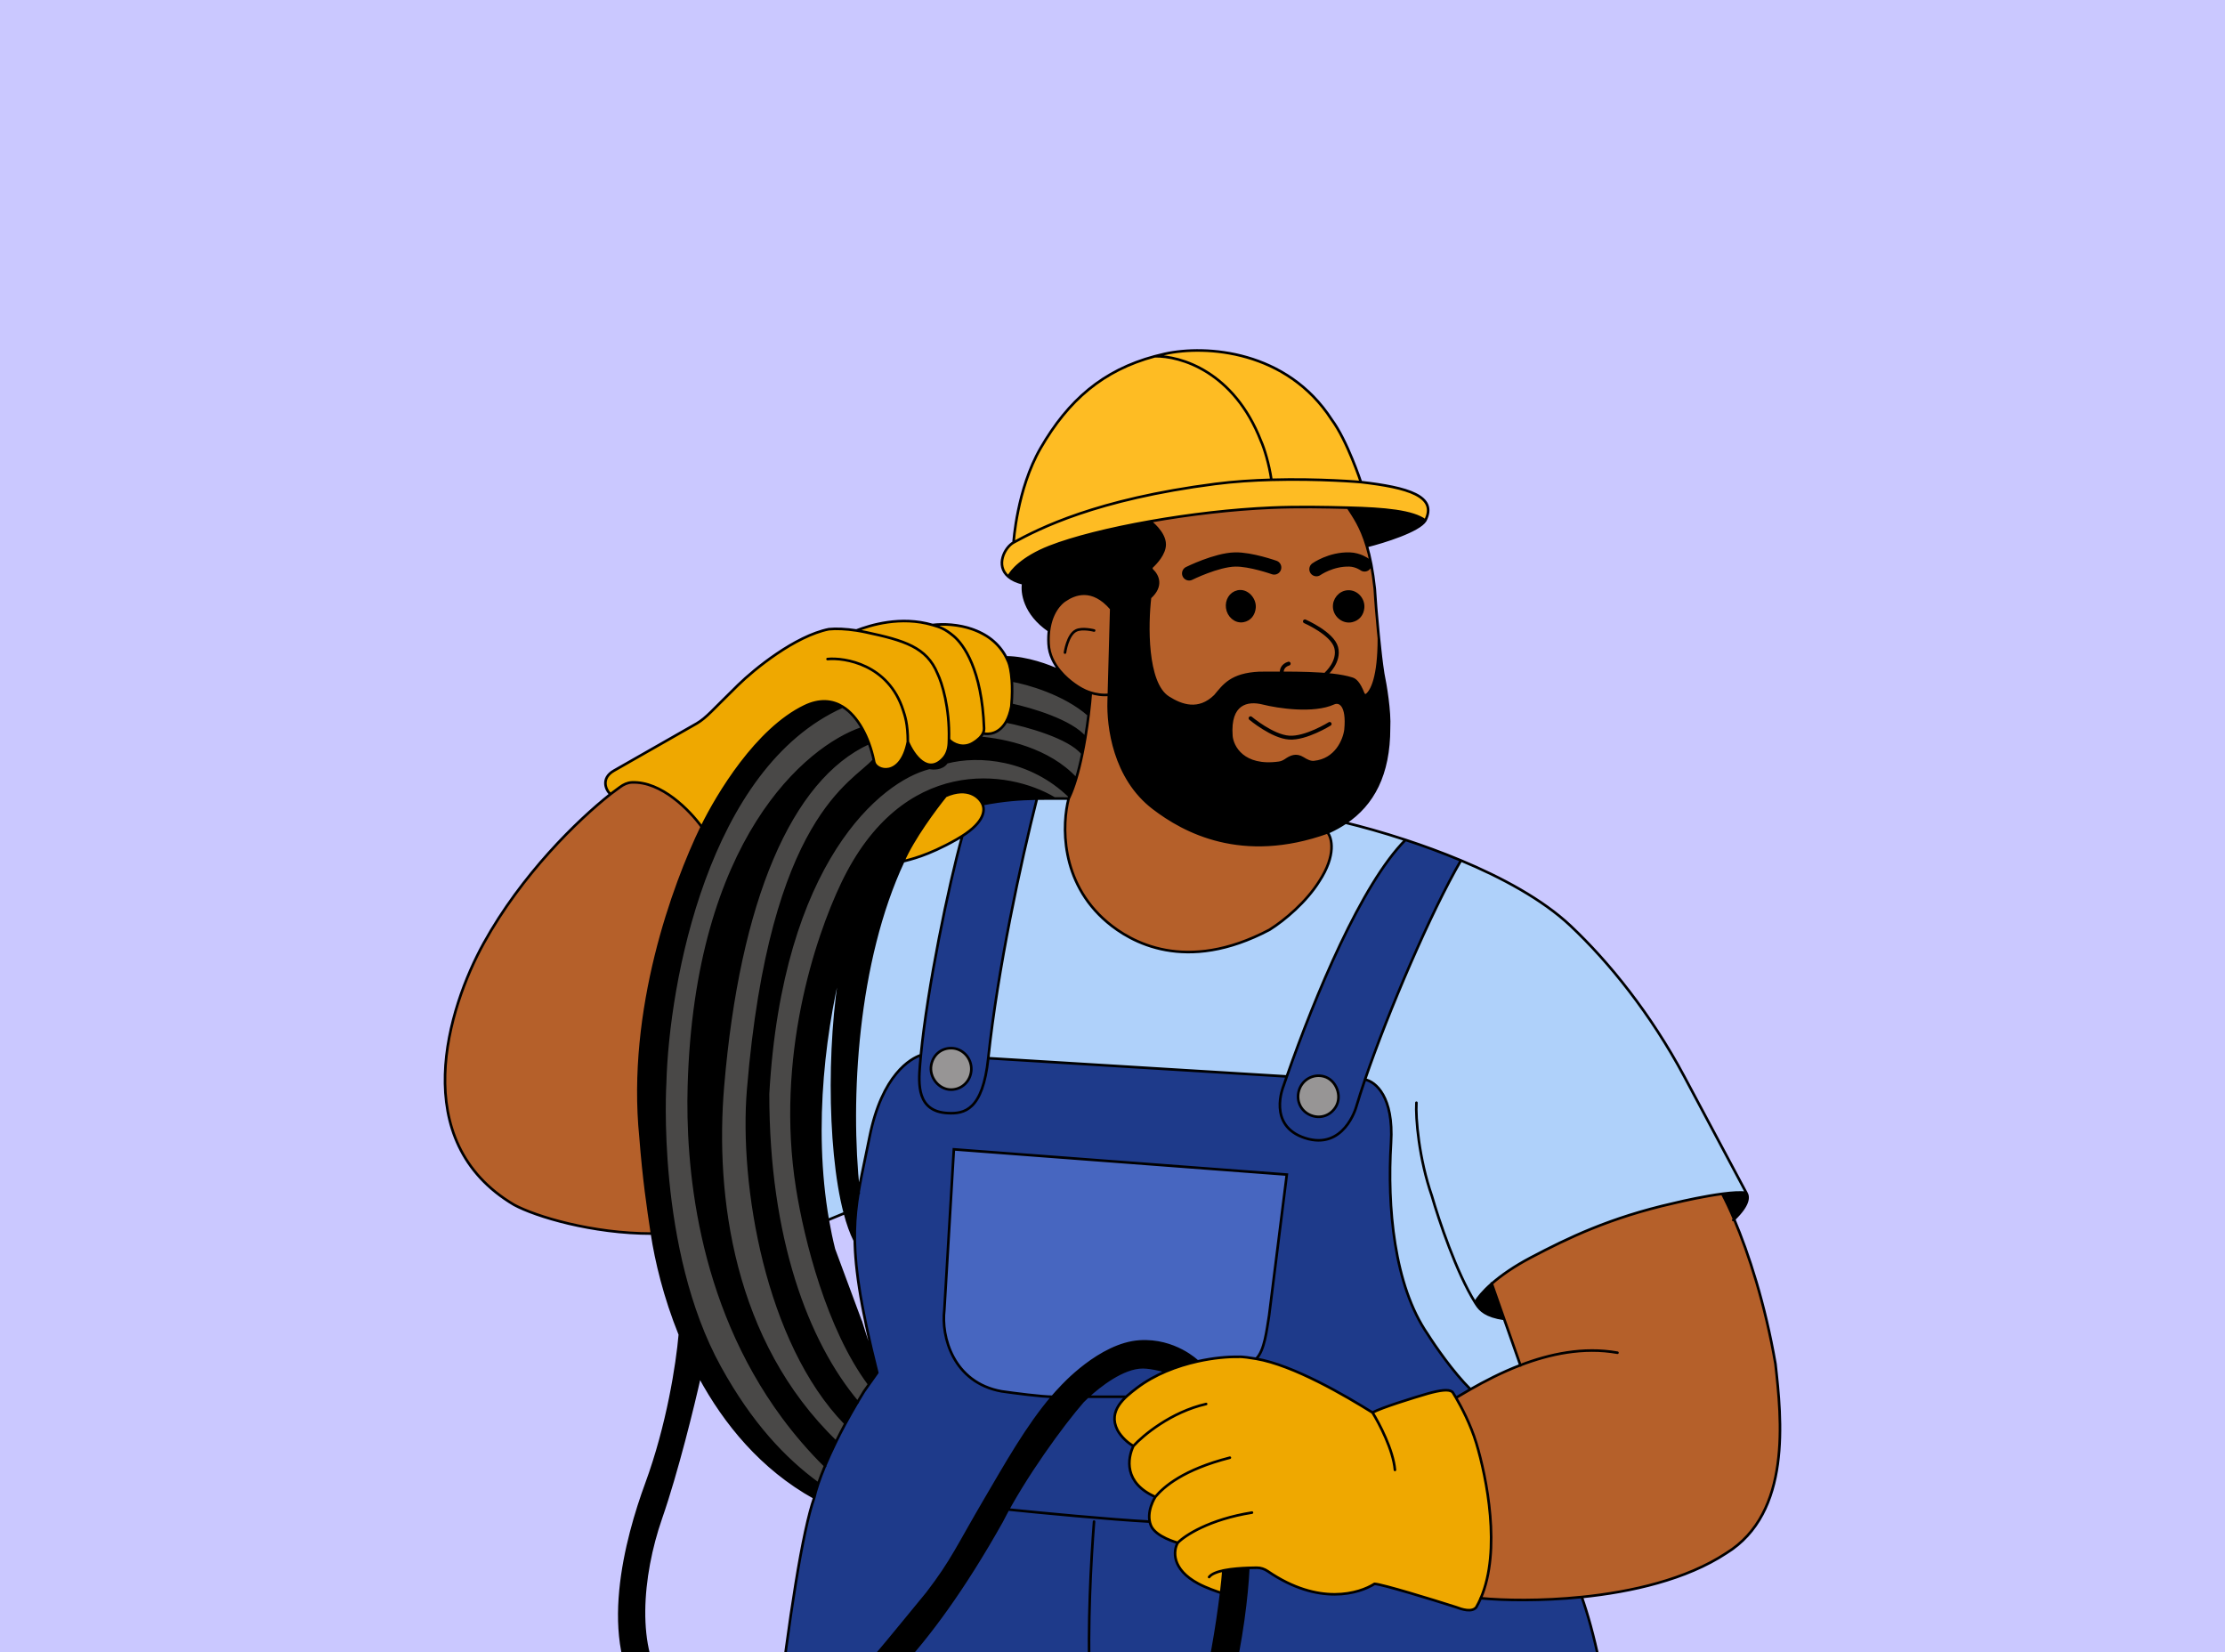 <svg width="400" height="297" viewBox="0 0 400 297" fill="none" xmlns="http://www.w3.org/2000/svg">
<g clip-path="url(#clip0_827_1072)">
<rect width="400" height="297" fill="#CAC8FF"/>
<path fill-rule="evenodd" clip-rule="evenodd" d="M181.303 103.672C181.905 104.173 182.767 104.595 183.956 104.879C183.678 106.449 184.129 110.291 188.586 113.342C188.609 113.159 188.636 112.983 188.666 112.811C189.307 109.157 191.457 107.908 191.457 107.908C193.152 106.742 196.353 105.429 199.774 109.415L199.35 124.888L199.319 126.018C199.168 130.59 200.277 139.844 207.354 145.258C212.849 149.461 223.248 155.14 238.646 149.632C238.772 149.587 238.897 149.541 239.023 149.495C240.043 149.021 241.002 148.487 241.895 147.887C246.801 144.587 249.71 139.271 249.71 130.867C249.88 127.879 249.08 123.104 248.659 121.09C248.413 119.574 248.141 117.252 247.893 114.803C247.893 121.694 246.618 124.204 245.686 124.909C245.464 125.078 245.182 124.927 245.079 124.667C244.269 122.623 243.614 122.175 243.072 122.001C239.243 120.77 231.6 120.965 226.421 120.965C221.337 121.203 220.034 123.209 218.449 125.092C215.499 127.98 212.407 126.896 210.022 125.375C205.967 122.788 206.182 112.156 206.742 107.406C209.056 105.325 208.123 103.428 207.124 102.491C206.943 102.322 206.93 102.023 207.11 101.854C207.835 101.175 209.379 99.534 209.379 97.864C209.379 95.682 206.742 93.722 206.742 93.722C199.433 95.015 192.897 96.656 188.695 98.304C183.799 100.225 181.727 102.683 181.303 103.672ZM239.776 126.41C236.123 128.068 229.775 127.101 227.018 126.41C224.261 125.72 220.929 126.379 221.368 132.28C221.51 134.179 223.445 138.03 229.923 137.124C230.357 137.064 230.763 136.885 231.125 136.638C232.008 136.032 232.975 135.522 234.241 136.307C234.859 136.69 235.522 137.066 236.245 136.994C240.176 136.602 241.65 133.057 241.895 131.181C242.334 126.646 240.781 125.955 239.776 126.41Z" fill="black"/>
<path d="M218.481 86.989C196.987 89.764 186.812 95.024 182.214 97.519C180.656 98.365 178.886 101.659 181.303 103.672C181.727 102.683 183.799 100.225 188.695 98.304C192.897 96.656 199.433 95.015 206.742 93.722C213.766 92.479 221.504 91.558 228.571 91.258C233.421 91.052 238.157 91.154 242.35 91.258C248.947 91.42 253.993 91.889 256.235 93.57C258.479 89.192 253.131 87.633 244.657 86.66C244.657 86.66 237.268 86.007 228.571 86.249C225.285 86.34 221.812 86.559 218.481 86.989Z" fill="#FEBC23"/>
<path d="M244.657 86.66C244.657 86.66 242.197 79.18 239.4 75.423C231.365 62.994 216.849 61.957 209.394 63.606C208.791 63.74 208.2 63.884 207.621 64.04C212.198 63.948 221.82 66.757 226.704 79.299C227.279 80.558 228.148 83.395 228.571 86.249C237.268 86.007 244.657 86.66 244.657 86.66Z" fill="#FEBC23"/>
<path d="M187.079 80.546C182.792 87.953 182.214 97.519 182.214 97.519C186.812 95.024 196.987 89.764 218.481 86.989C221.812 86.559 225.285 86.34 228.571 86.249C228.148 83.395 227.279 80.558 226.704 79.299C221.82 66.757 212.198 63.948 207.621 64.04C198.287 66.547 192.069 71.923 187.079 80.546Z" fill="#FEBC23"/>
<path d="M256.235 93.57C253.993 91.889 248.947 91.42 242.35 91.258C243.395 92.897 244.677 94.621 245.723 98.153C248.756 97.396 255.105 95.421 256.235 93.57Z" fill="black"/>
<path d="M199.052 165.769C190.428 158.475 190.955 148.004 192.116 143.547C191.234 143.547 190.386 143.543 189.558 143.54C188.489 143.537 187.453 143.537 186.419 143.555C183.501 155.035 179.358 174.227 177.663 190.219L231.336 193.499C236.459 178.875 244.777 158.899 252.676 150.974C248.534 149.612 244.773 148.578 241.895 147.887C241.002 148.487 240.043 149.021 239.023 149.495C238.897 149.541 238.772 149.587 238.646 149.632C239.447 150.59 240.269 153.695 237.156 158.44C234.858 162.106 231.02 165.377 228.226 167.134C213.114 175.106 203.243 169.312 199.052 165.769Z" fill="#AFD1FA"/>
<path d="M302.785 193.499C296.805 182.309 289.304 172.97 282.336 166.412C277.308 161.68 269.981 157.744 262.641 154.673C257.281 163.868 249.61 181.718 245.394 194.064C247.309 194.425 250.58 197.174 250.071 205.426C249.365 216.866 250.589 231.037 256.662 239.825C257.918 241.831 261.213 246.622 264.352 249.739C266.825 248.329 269.891 246.719 273.326 245.402L270.4 237.08C267.098 236.603 266.075 235.478 265.435 234.505C265.354 234.382 265.273 234.257 265.192 234.128C265.64 233.322 266.596 232.131 268.18 230.745C269.823 229.308 272.143 227.661 275.274 226.015C281.834 222.568 289.383 218.89 300.823 216.301C302.932 215.787 306.582 215.001 309.611 214.602C311.451 214.359 313.061 214.259 313.958 214.449L302.785 193.499Z" fill="#AFD1FA"/>
<path d="M228.571 91.258C221.504 91.558 213.766 92.479 206.742 93.722C206.742 93.722 209.379 95.682 209.379 97.864C209.379 99.534 207.835 101.175 207.11 101.854C206.93 102.023 206.943 102.322 207.124 102.491C208.123 103.428 209.056 105.325 206.742 107.406C206.182 112.156 205.967 122.788 210.022 125.375C212.407 126.896 215.499 127.98 218.449 125.092C220.034 123.209 221.337 121.203 226.421 120.965C231.6 120.965 239.243 120.77 243.072 122.001C243.614 122.175 244.269 122.623 245.079 124.667C245.182 124.927 245.464 125.078 245.686 124.909C246.618 124.204 247.893 121.694 247.893 114.803C247.559 111.493 247.269 107.951 247.152 105.845C246.797 102.553 246.295 100.083 245.723 98.153C244.677 94.621 243.395 92.897 242.35 91.258C238.157 91.154 233.421 91.052 228.571 91.258Z" fill="#B5602A"/>
<path d="M227.018 126.41C229.775 127.101 236.123 128.068 239.776 126.41C240.781 125.955 242.334 126.646 241.895 131.181C241.65 133.057 240.176 136.602 236.245 136.994C235.522 137.066 234.859 136.69 234.241 136.307C232.975 135.522 232.008 136.032 231.125 136.638C230.763 136.885 230.357 137.064 229.923 137.124C223.445 138.03 221.51 134.179 221.368 132.28C220.929 126.379 224.261 125.72 227.018 126.41Z" fill="#B5602A"/>
<path d="M207.354 145.258C200.277 139.844 199.168 130.59 199.319 126.018L199.35 124.888C198.179 125.015 197.024 124.808 196.102 124.523C196.025 125.577 195.894 126.945 195.705 128.482C195.547 129.771 195.348 131.181 195.107 132.625C194.951 133.554 194.778 134.498 194.587 135.434C194.264 137.016 193.888 138.575 193.458 140.001C193.456 140.008 193.454 140.014 193.452 140.021C193.055 141.338 192.61 142.542 192.116 143.547C190.955 148.004 190.428 158.475 199.052 165.769C203.243 169.312 213.114 175.106 228.226 167.134C231.02 165.377 234.858 162.106 237.156 158.44C240.269 153.695 239.447 150.59 238.646 149.632C223.248 155.14 212.849 149.461 207.354 145.258Z" fill="#B5602A"/>
<path d="M191.457 107.908C191.457 107.908 189.307 109.157 188.666 112.811C188.636 112.983 188.609 113.159 188.586 113.342C188.496 114.055 188.462 114.852 188.508 115.739C188.61 117.698 189.498 119.339 190.56 120.62C192.289 122.705 194.477 123.837 194.477 123.837C194.808 124.031 195.384 124.301 196.102 124.523C197.024 124.808 198.179 125.015 199.35 124.888L199.774 109.415C196.353 105.429 193.152 106.742 191.457 107.908Z" fill="#B5602A"/>
<path d="M155.661 113.648C162.597 115.128 166.608 116.345 168.545 121.09C169.347 122.734 170.742 127.191 170.599 132.939C171.379 133.791 173.158 134.619 174.92 133.551C175.45 133.229 175.839 132.92 176.125 132.632C176.416 132.338 176.6 132.065 176.715 131.824C176.91 131.418 176.91 131.101 176.91 130.919V130.917C176.533 120.336 173.207 115.803 171.413 114.314C169.816 112.987 168.935 112.726 167.65 112.346C161.942 110.654 156.418 112.383 153.966 113.337C154.519 113.422 155.087 113.526 155.661 113.648Z" fill="#EFA800"/>
<path d="M126.158 148.648C129.035 142.804 136.032 131.115 144.644 126.96C147.357 125.651 149.617 125.899 151.443 127.007C152.892 127.886 154.068 129.305 154.982 130.917C155.459 131.759 155.864 132.654 156.199 133.551C156.592 134.605 156.889 135.662 157.09 136.642C157.112 136.748 157.132 136.852 157.152 136.956C157.461 138.604 161.941 139.888 163.209 133.347C164.237 135.778 166.831 139.375 169.605 136.28C170.254 135.557 170.531 134.586 170.576 133.616C170.586 133.388 170.594 133.162 170.599 132.939C170.742 127.191 169.347 122.734 168.545 121.09C166.608 116.345 162.597 115.128 155.661 113.648C155.087 113.526 154.519 113.422 153.966 113.337C152.053 113.043 150.304 112.969 149.007 113.102C142.93 114.32 135.626 120.274 132.733 123.099C127.931 127.788 127.052 128.968 125.279 130.035L110.386 138.525C107.875 139.938 109 142.182 109.758 142.747L111.469 141.482C112.089 141.023 112.802 140.678 113.573 140.644C118.914 140.407 124.011 145.687 126.158 148.648Z" fill="#EFA800"/>
<path d="M126.158 148.648C124.011 145.687 118.914 140.407 113.573 140.644C112.802 140.678 112.089 141.023 111.469 141.482L109.758 142.747C103.8 147.46 93.803 157.185 86.972 169.535C80.522 181.195 73.049 205.121 92.433 216.583C96.341 218.686 106.416 221.746 117.212 221.746C116.49 216.976 115.753 212.048 115.157 204.39C112.865 181.462 121.136 159.031 126.158 148.648Z" fill="#B5602A"/>
<path d="M234.629 204.578C227.764 202.375 230.721 195.272 230.721 195.272C230.921 194.691 231.126 194.099 231.336 193.499L177.663 190.219C176.668 199.603 173.363 200.244 170.381 200.09C164.794 199.801 165.121 194.833 165.391 191.427C165.436 190.859 165.488 190.272 165.546 189.67C163.752 190.276 158.583 193.081 156.32 204.39C156.096 205.51 155.877 206.566 155.667 207.573C155.637 207.717 155.608 207.859 155.578 208.001C155.106 210.267 154.684 212.291 154.357 214.261C153.975 216.566 153.722 218.797 153.672 221.254C153.66 221.82 153.659 222.398 153.669 222.992C153.768 228.542 154.878 235.461 157.713 246.752L156.247 248.823L155.34 250.104C154.931 250.766 154.538 251.415 154.161 252.051C152.608 254.67 151.328 257.064 150.285 259.19C149.508 260.773 148.862 262.208 148.332 263.477C147.815 264.718 147.409 265.8 147.1 266.707C146.728 267.804 146.498 268.645 146.386 269.203C144.26 275.211 141.9 290.608 139.66 309.438C141.273 309.016 143.009 308.444 144.88 307.698C152.067 304.833 155.567 299.914 166.725 286.355C171.213 280.502 172.201 277.928 177.098 269.595C180.805 263.286 184.681 256.358 189.212 251.077C187.291 251.077 182.313 250.428 180.064 250.104C171.307 248.519 169.188 240.186 169.769 235.494L171.48 206.603L231.336 211.138L228.148 236.514C227.708 239.119 227.347 242.775 225.825 244.253C232.557 245.4 241.92 250.917 246.744 253.918C248.301 253.051 254.005 251.286 256.662 250.512C258.958 249.875 260.415 249.7 261.047 250.17C261.12 250.225 261.176 250.3 261.224 250.378C261.317 250.525 261.491 250.807 261.722 251.201C261.733 251.22 261.745 251.24 261.756 251.26C262.524 250.802 263.393 250.286 264.352 249.739C261.213 246.622 257.918 241.831 256.662 239.825C250.589 231.037 249.365 216.866 250.071 205.426C250.58 197.174 247.309 194.425 245.394 194.064C244.798 195.81 244.271 197.446 243.829 198.932C243.826 198.94 243.826 198.943 243.823 198.951C243.752 199.206 241.554 206.8 234.629 204.578Z" fill="#1E3A8A"/>
<path d="M265.407 288.898C264.634 289.902 262.774 289.29 261.763 288.898C257.504 287.532 248.461 284.77 247.105 284.708C244.398 286.431 237.151 288.761 227.908 282.436C227.323 282.035 226.636 281.8 225.927 281.807C225.46 281.811 224.948 281.821 224.413 281.841C224.156 286.934 223.273 294.594 221.164 303.602C219.055 312.61 215.028 324.992 217.037 336.589C217.64 340.073 217.696 343.196 222.796 349.269C223.471 350.258 224.166 350.635 222.796 352.486C221.189 354.658 219.689 353.391 219.14 352.486C215.672 348.092 215.526 347.057 214.244 344.42C208.418 332.443 213.097 314.776 215.954 305.501C217.446 300.658 218.887 292.204 219.596 286.355C219.576 286.349 219.555 286.342 219.534 286.335C218.714 286.072 216.874 285.443 215.436 284.676C210.54 282.065 210.927 278.692 211.733 277.332C211.733 277.332 207.749 276.289 206.899 274.209C205.911 271.792 207.699 269.077 207.699 269.077C201.987 266.551 202.699 262.151 203.76 259.928C202.204 259.074 201.197 257.658 200.889 257.056C199.097 253.548 202.268 251.122 204.3 249.567L204.357 249.523C205.979 248.282 207.788 247.29 209.645 246.506C209.645 246.506 207.126 245.779 205.471 245.773C201.83 245.759 197.568 249.218 195.665 250.948C195.616 250.992 195.569 251.035 195.523 251.077C194.976 251.581 194.658 251.909 194.658 251.909C191.033 256.062 184.128 265.499 180.064 273.518C166.489 297.702 154.688 307.965 146.386 311.731C143.787 312.817 141.369 313.567 139.122 314.038C135.788 343.108 132.788 378.85 131.321 401.041H193.434C194.338 397.702 202.762 359.643 206.862 341.03C209.572 357.159 215.102 385.184 219.893 401.041H283.764L283.152 383.967V351.412C283.152 351.129 283.227 350.851 283.365 350.603C294.968 329.792 288.416 298.51 284.361 287.076C277.077 287.816 270.345 287.696 266.207 287.292C265.967 287.847 265.701 288.383 265.407 288.898Z" fill="#1E3A8A"/>
<path fill-rule="evenodd" clip-rule="evenodd" d="M262.641 154.673C259.247 153.252 255.85 152.017 252.676 150.974C244.777 158.899 236.459 178.875 231.336 193.499C231.126 194.099 230.921 194.691 230.721 195.272C230.721 195.272 227.764 202.375 234.629 204.578C241.554 206.8 243.752 199.206 243.823 198.951C243.826 198.943 243.826 198.94 243.829 198.932C244.271 197.446 244.798 195.81 245.394 194.064C249.61 181.718 257.281 163.868 262.641 154.673ZM233.515 196.041C234.075 194.106 236.06 192.967 238.003 193.499C240.208 194.102 241.331 196.985 240.153 198.944C239.191 200.546 237.345 201.179 235.618 200.467C233.849 199.737 232.982 197.879 233.515 196.041Z" fill="#1E3A8A"/>
<path d="M261.722 251.201C261.491 250.807 261.317 250.525 261.224 250.378C261.176 250.3 261.12 250.225 261.047 250.17C260.415 249.7 258.958 249.875 256.662 250.512C254.005 251.286 248.301 253.051 246.744 253.918C241.92 250.917 232.557 245.4 225.825 244.253C224.918 244.098 223.323 243.839 222.608 243.905C220.765 243.868 218.139 244.089 215.279 244.726C213.449 245.134 211.523 245.714 209.645 246.506C207.788 247.29 205.979 248.282 204.357 249.523L204.3 249.567C202.268 251.122 199.097 253.548 200.889 257.056C201.197 257.658 202.204 259.074 203.76 259.928C202.699 262.151 201.987 266.551 207.699 269.077C207.699 269.077 205.911 271.792 206.899 274.209C207.749 276.289 211.733 277.332 211.733 277.332C210.927 278.692 210.54 282.065 215.436 284.676C216.874 285.443 218.714 286.072 219.534 286.335C219.721 284.779 219.861 283.398 219.943 282.306C220.028 282.288 220.115 282.27 220.202 282.254C221.504 282.004 223.035 281.891 224.413 281.841C224.948 281.821 225.46 281.811 225.927 281.807C226.636 281.8 227.323 282.035 227.908 282.436C237.151 288.761 244.398 286.431 247.105 284.708C248.461 284.77 257.504 287.532 261.763 288.898C262.774 289.29 264.634 289.902 265.407 288.898C265.701 288.383 265.967 287.847 266.207 287.292C269.921 278.688 267.256 265.559 265.407 259.426C264.369 255.985 262.661 252.813 261.756 251.26L261.756 251.26C261.745 251.24 261.733 251.22 261.722 251.201Z" fill="#EFA800"/>
<path d="M224.413 281.841C223.035 281.891 221.504 282.004 220.202 282.254C220.115 282.27 220.028 282.288 219.943 282.306C219.861 283.398 219.721 284.779 219.534 286.335L219.596 286.355C218.887 292.204 217.446 300.658 215.954 305.501C213.097 314.776 208.418 332.443 214.244 344.42C215.526 347.057 215.672 348.092 219.14 352.486C219.689 353.391 221.189 354.658 222.796 352.486C224.166 350.635 223.471 350.258 222.796 349.269C217.696 343.196 217.64 340.073 217.037 336.589C215.028 324.992 219.055 312.61 221.164 303.602C223.273 294.594 224.156 286.934 224.413 281.841Z" fill="black"/>
<path d="M139.66 309.438C139.639 309.609 139.619 309.78 139.599 309.951C139.439 311.297 139.281 312.66 139.122 314.038C141.369 313.567 143.787 312.817 146.386 311.731C154.688 307.965 166.489 297.702 180.064 273.518C184.128 265.499 191.033 256.062 194.658 251.909C194.658 251.909 194.976 251.581 195.523 251.077C195.569 251.035 195.616 250.992 195.665 250.948C197.568 249.218 201.83 245.759 205.471 245.773C207.126 245.779 209.645 246.506 209.645 246.506C211.523 245.714 213.449 245.134 215.279 244.726C215.279 244.726 211.183 240.735 204.875 241.143C197.768 241.603 190.932 249.18 190.635 249.512C190.626 249.523 190.62 249.529 190.61 249.539C190.134 250.031 189.669 250.545 189.212 251.077C184.681 256.358 180.805 263.286 177.098 269.595C172.201 277.928 171.213 280.502 166.725 286.355C155.567 299.914 152.067 304.833 144.88 307.698C143.009 308.444 141.273 309.016 139.66 309.438Z" fill="black"/>
<path d="M139.122 314.038C139.281 312.66 139.439 311.297 139.599 309.951C139.619 309.78 139.639 309.609 139.66 309.438C127.709 312.564 122.52 307.459 119.582 303.712C114.058 296.666 115.204 283.264 118.813 272.891C121.701 264.592 124.658 252.474 125.775 247.452C124.415 244.937 123.238 242.394 122.225 239.888C121.763 245.208 120.069 256.209 116.208 266.707C112.676 276.312 107.404 295.253 115.957 306.129C119.681 310.864 126.849 316.611 139.122 314.038Z" fill="black"/>
<path d="M313.958 214.449C313.061 214.259 311.451 214.359 309.611 214.602C310.27 215.85 310.997 217.382 311.756 219.168C314.368 216.623 314.405 215.204 313.958 214.449Z" fill="black"/>
<path fill-rule="evenodd" clip-rule="evenodd" d="M268.18 230.745L273.326 245.402C269.891 246.719 266.825 248.329 264.352 249.739C263.393 250.286 262.524 250.802 261.756 251.26L261.756 251.26C262.661 252.813 264.369 255.985 265.407 259.426C267.256 265.559 269.921 278.688 266.207 287.292C270.345 287.696 277.077 287.816 284.361 287.076C293.306 286.167 303.161 283.926 310.333 279.199C322.103 271.965 320.298 255.079 319.184 245.161C317.325 234.384 314.356 225.29 311.756 219.168C310.997 217.382 310.27 215.85 309.611 214.602C306.582 215.001 302.932 215.787 300.823 216.301C289.383 218.89 281.834 222.568 275.274 226.015C272.143 227.661 269.823 229.308 268.18 230.745Z" fill="#B5602A"/>
<path d="M265.435 234.505C266.075 235.478 267.098 236.603 270.4 237.08L273.326 245.402L268.18 230.745C266.596 232.131 265.64 233.322 265.192 234.128C265.273 234.257 265.354 234.382 265.435 234.505Z" fill="black"/>
<path d="M231.336 211.138L171.48 206.603L169.769 235.494C169.188 240.186 171.307 248.519 180.064 250.104C182.313 250.428 187.291 251.077 189.212 251.077C189.669 250.545 190.134 250.031 190.61 249.539C190.62 249.529 190.626 249.523 190.635 249.512C190.932 249.18 197.768 241.603 204.875 241.143C211.183 240.735 215.279 244.726 215.279 244.726C218.139 244.089 220.765 243.868 222.608 243.905C223.323 243.839 224.918 244.098 225.825 244.253C227.347 242.775 227.708 239.119 228.148 236.514L231.336 211.138Z" fill="#4766C0"/>
<path d="M171.982 150.892C176.911 148.086 177.16 145.781 176.627 144.552C176.093 143.322 174.022 141.306 170.004 143.076C168.194 145.296 164.135 150.754 162.377 154.831C163.445 154.533 166.662 153.92 171.982 150.892Z" fill="#EFA800"/>
<path fill-rule="evenodd" clip-rule="evenodd" d="M186.419 143.555C183.388 143.609 180.382 143.818 176.627 144.552C177.121 145.69 176.943 147.751 172.998 150.279C170.533 159.08 166.709 177.668 165.546 189.67C165.488 190.272 165.436 190.859 165.391 191.427C165.121 194.833 164.794 199.801 170.381 200.09C173.363 200.244 176.668 199.603 177.663 190.219C179.358 174.227 183.501 155.035 186.419 143.555ZM167.415 191.427C167.764 189.639 169.155 188.423 170.977 188.414C173.059 188.404 174.71 190.227 174.618 192.306C174.53 194.293 172.967 195.866 170.977 195.868C168.754 195.871 166.989 193.609 167.415 191.427Z" fill="#1E3A8A"/>
<path d="M165.546 189.67C166.709 177.668 170.533 159.08 172.998 150.279C172.684 150.48 172.345 150.685 171.982 150.892C166.662 153.92 163.445 154.533 162.377 154.831C153.974 172.746 152.551 197.516 154.357 214.261C154.684 212.291 155.106 210.267 155.578 208.001L155.667 207.573C155.877 206.566 156.096 205.51 156.32 204.39C158.583 193.081 163.752 190.276 165.546 189.67Z" fill="#AFD1FA"/>
<path d="M151.89 170.645C148.245 183.908 145.851 202.355 148.811 219.319L151.89 218.052C148.759 206.16 148.84 184.468 151.89 170.645Z" fill="#AFD1FA"/>
<path d="M144.644 126.96C136.032 131.115 129.035 142.804 126.158 148.648C121.136 159.031 112.865 181.462 115.157 204.39C115.753 212.048 116.49 216.976 117.212 221.746C117.952 226.633 119.491 233.121 122.225 239.888C123.238 242.394 124.415 244.937 125.775 247.452C130.331 255.871 136.949 263.962 146.386 269.203C146.498 268.645 146.728 267.804 147.1 266.707C140.984 262.257 134.979 255.869 129.422 245.804C117.699 224.571 119.566 194.707 119.566 194.707C120.042 176.697 127.082 137.942 151.443 127.007C149.617 125.899 147.357 125.651 144.644 126.96Z" fill="black"/>
<path d="M119.566 194.707C119.566 194.707 117.699 224.571 129.422 245.804C134.979 255.869 140.984 262.257 147.1 266.707C147.409 265.8 147.815 264.718 148.332 263.477C145.527 260.695 143.035 257.789 140.821 254.802C125.259 233.806 123.477 208.829 123.851 195.272C125.072 150.974 145.081 134.251 154.982 130.917C154.068 129.305 152.892 127.886 151.443 127.007C127.082 137.942 120.042 176.697 119.566 194.707Z" fill="#494847"/>
<path d="M154.982 130.917C145.081 134.251 125.072 150.974 123.851 195.272C123.477 208.829 125.259 233.806 140.821 254.802C143.035 257.789 145.527 260.695 148.332 263.477C148.862 262.208 149.508 260.773 150.285 259.19C131.588 241.155 128.301 214.877 129.955 195.272C132.764 161.987 142.045 140.016 156.199 133.551C155.864 132.654 155.459 131.759 154.982 130.917Z" fill="black"/>
<path d="M156.199 133.551C142.045 140.016 132.764 161.987 129.955 195.272C128.301 214.877 131.588 241.155 150.285 259.19C150.795 258.15 151.362 257.047 151.989 255.884C137.794 241.266 133.092 212.939 134.506 195.868C138.595 146.529 153.527 140.785 157.09 136.642C156.889 135.662 156.592 134.605 156.199 133.551Z" fill="#494847"/>
<path d="M176.627 144.552C180.382 143.818 183.388 143.609 186.419 143.555C187.453 143.537 188.489 143.537 189.558 143.54C181.303 138.588 162.377 135.929 151.443 158.801C146.693 168.735 139.622 190.162 143.326 213.539C144.804 222.87 148.838 238.856 156.247 248.823L157.713 246.752C157.027 244.663 155.544 240.115 154.838 237.83L149.917 224.571C149.487 222.842 149.12 221.088 148.811 219.319C145.851 202.355 148.245 183.908 151.89 170.645C152.618 167.345 153.515 164.494 154.578 162.332C153.649 164.768 152.736 167.567 151.89 170.645C148.84 184.468 148.759 206.16 151.89 218.052C152.398 219.982 152.991 221.654 153.669 222.992C153.659 222.398 153.66 221.82 153.672 221.254C153.722 218.797 153.975 216.566 154.357 214.261C152.551 197.516 153.974 172.746 162.377 154.831C164.135 150.754 168.194 145.296 170.004 143.076C174.022 141.306 176.093 143.322 176.627 144.552Z" fill="black"/>
<path d="M195.705 128.482C191.383 124.678 184.696 122.785 181.893 122.314C181.979 123.532 181.983 125.012 181.835 126.693C185.257 127.409 192.704 129.599 195.107 132.625C195.348 131.181 195.547 129.771 195.705 128.482Z" fill="#494847"/>
<path d="M181.835 126.693C181.826 126.797 181.816 126.901 181.806 127.007C181.601 128.125 181.283 129.004 180.9 129.69C184.492 130.391 192.258 132.521 194.587 135.434C194.778 134.498 194.951 133.554 195.107 132.625C192.704 129.599 185.257 127.409 181.835 126.693Z" fill="black"/>
<path d="M196.102 124.523C195.384 124.301 194.808 124.031 194.477 123.837C194.477 123.837 192.289 122.705 190.56 120.62C188.657 119.709 184.521 118.168 180.9 118.168C181.033 118.425 181.157 118.693 181.272 118.972C181.515 119.513 181.778 120.676 181.893 122.314C184.696 122.785 191.383 124.678 195.705 128.482C195.894 126.945 196.025 125.577 196.102 124.523Z" fill="black"/>
<path d="M180.9 129.69C179.661 131.907 177.735 132.104 176.715 131.824C176.6 132.065 176.416 132.338 176.125 132.632C180.524 132.989 188.538 134.617 193.458 140.001C193.888 138.575 194.264 137.016 194.587 135.434C192.258 132.521 184.492 130.391 180.9 129.69Z" fill="#494847"/>
<path d="M163.209 133.347C161.941 139.888 157.461 138.604 157.152 136.956C157.132 136.852 157.112 136.748 157.09 136.642C153.527 140.785 138.595 146.529 134.506 195.868C133.092 212.939 137.794 241.266 151.989 255.884C152.645 254.669 153.368 253.389 154.161 252.051C145.082 241.263 138.069 222.603 138.069 196.653C140.438 154.831 158.234 140.226 167.085 138.023C167.734 138.175 169.413 138.249 170.191 137.031C176.014 135.509 185.272 136.335 192.303 143.152C192.723 142.232 193.105 141.169 193.452 140.021C193.454 140.014 193.456 140.008 193.458 140.001C188.538 134.617 180.524 132.989 176.125 132.632C175.839 132.92 175.45 133.229 174.92 133.551C173.158 134.619 171.379 133.791 170.599 132.939C170.594 133.162 170.586 133.388 170.576 133.616C170.531 134.586 170.254 135.557 169.605 136.28C166.831 139.375 164.237 135.778 163.209 133.347Z" fill="black"/>
<path d="M192.303 143.152C185.272 136.335 176.014 135.509 170.191 137.031C169.413 138.249 167.734 138.175 167.085 138.023C158.234 140.226 140.438 154.831 138.069 196.653C138.069 222.603 145.082 241.263 154.161 252.051C154.538 251.415 154.931 250.766 155.34 250.104L156.247 248.823C148.838 238.856 144.804 222.87 143.326 213.539C139.622 190.162 146.693 168.735 151.443 158.801C162.377 135.929 181.303 138.588 189.558 143.54C190.386 143.543 191.234 143.547 192.116 143.547C192.179 143.419 192.242 143.287 192.303 143.152Z" fill="#494847"/>
<path d="M171.413 114.314C173.207 115.803 176.533 120.336 176.91 130.917V130.919C176.91 131.101 176.91 131.418 176.715 131.824C177.735 132.104 179.661 131.907 180.9 129.69C181.283 129.004 181.601 128.125 181.806 127.007C181.816 126.901 181.826 126.797 181.835 126.693C181.983 125.012 181.979 123.532 181.893 122.314C181.778 120.676 181.515 119.513 181.272 118.972C181.157 118.693 181.033 118.425 180.9 118.168C178.111 112.762 171.497 111.885 167.65 112.346C168.935 112.726 169.816 112.987 171.413 114.314Z" fill="#EFA800"/>
<path d="M238.003 193.499C236.06 192.967 234.075 194.106 233.515 196.041C232.982 197.879 233.849 199.737 235.618 200.467C237.345 201.179 239.191 200.546 240.153 198.944C241.331 196.985 240.208 194.102 238.003 193.499Z" fill="#979595"/>
<path d="M170.977 188.414C169.155 188.423 167.764 189.639 167.415 191.427C166.989 193.609 168.754 195.871 170.977 195.868C172.967 195.866 174.53 194.293 174.618 192.306C174.71 190.227 173.059 188.404 170.977 188.414Z" fill="#979595"/>
<path d="M182.214 97.519C182.214 97.519 182.792 87.953 187.079 80.546C192.069 71.923 198.287 66.547 207.621 64.04M182.214 97.519C186.812 95.024 196.987 89.764 218.481 86.989C221.812 86.559 225.285 86.34 228.571 86.249M182.214 97.519C180.656 98.365 178.886 101.659 181.303 103.672M244.657 86.66C244.657 86.66 242.197 79.18 239.4 75.423C231.365 62.994 216.849 61.957 209.394 63.606C208.791 63.74 208.2 63.884 207.621 64.04M244.657 86.66C253.131 87.633 258.479 89.192 256.235 93.57M244.657 86.66C244.657 86.66 237.268 86.007 228.571 86.249M256.235 93.57C253.993 91.889 248.947 91.42 242.35 91.258M256.235 93.57C255.105 95.421 248.756 97.396 245.723 98.153M181.303 103.672C181.905 104.173 182.767 104.595 183.956 104.879C183.678 106.449 184.129 110.291 188.586 113.342M181.303 103.672C181.727 102.683 183.799 100.225 188.695 98.304C192.897 96.656 199.433 95.015 206.742 93.722M207.621 64.04C212.198 63.948 221.82 66.757 226.704 79.299C227.279 80.558 228.148 83.395 228.571 86.249M188.586 113.342C188.609 113.159 188.636 112.983 188.666 112.811M188.586 113.342C188.496 114.055 188.462 114.852 188.508 115.739M206.742 93.722C213.766 92.479 221.504 91.558 228.571 91.258C233.421 91.052 238.157 91.154 242.35 91.258M206.742 93.722C206.742 93.722 209.379 95.682 209.379 97.864C209.379 99.534 207.835 101.175 207.11 101.854C206.93 102.023 206.943 102.322 207.124 102.491C208.123 103.428 209.056 105.325 206.742 107.406C206.182 112.156 205.967 122.788 210.022 125.375C212.407 126.896 215.499 127.98 218.449 125.092C220.034 123.209 221.337 121.203 226.421 120.965C231.6 120.965 239.243 120.77 243.072 122.001C243.614 122.175 244.269 122.623 245.079 124.667C245.182 124.927 245.464 125.078 245.686 124.909C246.618 124.204 247.893 121.694 247.893 114.803M188.508 115.739C188.61 117.698 189.498 119.339 190.56 120.62M188.508 115.739C188.45 114.626 188.518 113.654 188.666 112.811M199.35 124.888L199.774 109.415C196.353 105.429 193.152 106.742 191.457 107.908C191.457 107.908 189.307 109.157 188.666 112.811M199.35 124.888L199.319 126.018C199.168 130.59 200.277 139.844 207.354 145.258C212.849 149.461 223.248 155.14 238.646 149.632M199.35 124.888C198.179 125.015 197.024 124.808 196.102 124.523M242.35 91.258C243.395 92.897 244.677 94.621 245.723 98.153M247.152 105.845C247.356 109.509 248.081 117.525 248.659 121.09M247.152 105.845C246.797 102.553 246.295 100.083 245.723 98.153M247.152 105.845C247.269 107.951 247.559 111.493 247.893 114.803M248.659 121.09C249.08 123.104 249.88 127.879 249.71 130.867C249.71 139.271 246.801 144.587 241.895 147.887M248.659 121.09C248.413 119.574 248.141 117.252 247.893 114.803M196.102 124.523C195.384 124.301 194.808 124.031 194.477 123.837C194.477 123.837 192.289 122.705 190.56 120.62M196.102 124.523C196.025 125.577 195.894 126.945 195.705 128.482M192.116 143.547C190.955 148.004 190.428 158.475 199.052 165.769C203.243 169.312 213.114 175.106 228.226 167.134C231.02 165.377 234.858 162.106 237.156 158.44C240.269 153.695 239.447 150.59 238.646 149.632M192.116 143.547C191.234 143.547 190.386 143.543 189.558 143.54M192.116 143.547C192.61 142.542 193.055 141.338 193.452 140.021M192.116 143.547C192.179 143.419 192.242 143.287 192.303 143.152M241.895 147.887C241.002 148.487 240.043 149.021 239.023 149.495C238.897 149.541 238.772 149.587 238.646 149.632M241.895 147.887C244.773 148.578 248.534 149.612 252.676 150.974M252.676 150.974C255.85 152.017 259.247 153.252 262.641 154.672M252.676 150.974C244.777 158.899 236.459 178.875 231.336 193.499M262.641 154.672C269.981 157.744 277.308 161.68 282.336 166.412C289.304 172.97 296.805 182.309 302.785 193.499L313.958 214.449M262.641 154.672C257.281 163.868 249.61 181.718 245.394 194.064M313.958 214.449C313.061 214.259 311.451 214.359 309.611 214.602M313.958 214.449C314.405 215.204 314.368 216.623 311.756 219.168M311.604 219.314C311.656 219.265 311.706 219.216 311.756 219.168M254.638 198.222C254.46 200.927 255.093 208.297 257.416 214.983C258.631 219.217 261.851 228.827 265.192 234.128M265.192 234.128C265.273 234.257 265.354 234.382 265.435 234.505C266.075 235.478 267.098 236.603 270.4 237.08L273.326 245.402M265.192 234.128C265.64 233.322 266.596 232.131 268.18 230.745M309.611 214.602C306.582 215.001 302.932 215.787 300.823 216.301C289.383 218.89 281.834 222.568 275.274 226.015C272.143 227.661 269.823 229.308 268.18 230.745M309.611 214.602C310.27 215.85 310.997 217.382 311.756 219.168M268.159 230.685L268.18 230.745M273.344 245.455L273.326 245.402M261.756 251.26C262.524 250.802 263.393 250.286 264.352 249.739M261.756 251.26L261.756 251.26M261.756 251.26C261.745 251.24 261.733 251.22 261.722 251.201M290.779 243.163C284.638 242.071 278.555 243.397 273.326 245.402M266.167 287.288C266.18 287.29 266.193 287.291 266.207 287.292M245.394 194.064C244.798 195.81 244.271 197.446 243.829 198.932C243.826 198.94 243.826 198.943 243.823 198.951C243.752 199.206 241.554 206.8 234.629 204.578C227.764 202.375 230.721 195.272 230.721 195.272C230.921 194.691 231.126 194.099 231.336 193.499M245.394 194.064C247.309 194.425 250.58 197.174 250.071 205.426C249.365 216.866 250.589 231.037 256.662 239.825C257.918 241.831 261.213 246.622 264.352 249.739M284.361 287.076C293.306 286.167 303.161 283.926 310.333 279.199C322.103 271.965 320.298 255.079 319.184 245.161C317.325 234.384 314.356 225.289 311.756 219.168M284.361 287.076C288.416 298.51 294.968 329.792 283.365 350.603C283.227 350.851 283.152 351.129 283.152 351.412V383.967L283.764 401.041H219.893C215.102 385.184 209.572 357.159 206.862 341.03M284.361 287.076C277.077 287.816 270.345 287.696 266.207 287.292M174.932 313.301C181.662 318.18 193.68 326.871 200.732 331.91M206.862 341.03C206.525 339.027 206.232 337.207 205.989 335.616C205.249 335.123 203.327 333.764 200.732 331.91M206.862 341.03C202.762 359.643 194.338 397.702 193.434 401.041H131.321M131.321 401.041C132.788 378.85 135.788 343.108 139.122 314.038M131.321 401.041C132.857 377.798 136.076 339.689 139.599 309.951M146.386 269.203C136.949 263.962 130.331 255.871 125.775 247.452M146.386 269.203C146.498 268.645 146.728 267.804 147.1 266.707M146.386 269.203C144.26 275.211 141.9 290.608 139.66 309.438M146.386 269.203C144.241 275.265 141.857 290.888 139.599 309.951M196.683 273.518C195.537 288.443 194.36 317.02 200.732 331.91M246.744 253.918C248.301 253.051 254.005 251.286 256.662 250.512C258.958 249.875 260.415 249.7 261.047 250.17C261.12 250.225 261.176 250.3 261.224 250.378C261.317 250.525 261.491 250.807 261.722 251.201M246.744 253.918C247.963 255.869 250.476 260.662 250.777 264.228M246.744 253.918C241.92 250.917 232.557 245.4 225.825 244.253M181.46 271.368C186.964 271.933 199.696 273.154 206.601 273.518M177.663 190.219L231.336 193.499M177.663 190.219C179.358 174.227 183.501 155.035 186.419 143.555M177.663 190.219C176.668 199.603 173.363 200.244 170.381 200.09C164.794 199.801 165.121 194.833 165.391 191.427C165.436 190.859 165.488 190.272 165.546 189.67M225.825 244.253C224.918 244.098 223.323 243.839 222.608 243.905C220.765 243.868 218.139 244.089 215.279 244.726M225.825 244.253C227.347 242.775 227.708 239.119 228.148 236.514L231.336 211.138L171.48 206.603L169.769 235.494C169.188 240.186 171.307 248.519 180.064 250.104C182.313 250.428 187.291 251.077 189.212 251.077M204.357 249.523C205.979 248.282 207.788 247.29 209.645 246.506M204.357 249.523L204.3 249.567M204.357 249.523C204.338 249.538 204.319 249.552 204.3 249.567M195.523 251.077H202.465M195.523 251.077C194.976 251.581 194.658 251.909 194.658 251.909M195.523 251.077C195.569 251.035 195.616 250.992 195.665 250.948M203.76 259.928C202.204 259.074 201.197 257.658 200.889 257.056C199.097 253.548 202.268 251.122 204.3 249.567M203.76 259.928C202.699 262.151 201.987 266.551 207.699 269.077M203.76 259.928C205.497 258.008 210.543 253.811 216.833 252.38M207.699 269.077C207.699 269.077 205.911 271.792 206.899 274.209C207.749 276.289 211.733 277.332 211.733 277.332M207.699 269.077C209.216 267.246 212.753 264.165 221.101 262.031M211.733 277.332C210.927 278.692 210.54 282.065 215.436 284.676C216.874 285.443 218.714 286.072 219.534 286.335M211.733 277.332C212.983 276.029 217.401 273.12 225.072 271.902M219.596 286.355C218.887 292.204 217.446 300.658 215.954 305.501M219.596 286.355C219.576 286.349 219.555 286.342 219.534 286.335M219.596 286.355L219.534 286.335M217.366 283.484C217.827 282.889 218.9 282.503 220.202 282.254M224.413 281.841C224.948 281.821 225.46 281.811 225.927 281.807C226.636 281.8 227.323 282.035 227.908 282.436C237.151 288.761 244.398 286.431 247.105 284.708C248.461 284.77 257.504 287.532 261.763 288.898C262.774 289.29 264.634 289.902 265.407 288.898C265.701 288.383 265.967 287.847 266.207 287.292M224.413 281.841C224.156 286.934 223.273 294.594 221.164 303.602C219.055 312.61 215.028 324.992 217.037 336.589C217.64 340.073 217.696 343.196 222.796 349.269C223.471 350.258 224.166 350.635 222.796 352.486C221.189 354.658 219.689 353.391 219.14 352.486C215.672 348.092 215.526 347.057 214.244 344.42C208.418 332.443 213.097 314.776 215.954 305.501M224.413 281.841C223.035 281.891 221.504 282.004 220.202 282.254M215.954 305.501C217.421 300.74 218.82 292.264 219.534 286.335M190.56 120.62C188.657 119.709 184.521 118.168 180.9 118.168M180.9 118.168C181.033 118.425 181.157 118.693 181.272 118.972M180.9 118.168C178.111 112.762 171.497 111.885 167.65 112.346M176.627 144.552C180.382 143.818 183.388 143.609 186.419 143.555M176.627 144.552C177.16 145.781 176.911 148.086 171.982 150.892M176.627 144.552C176.093 143.322 174.022 141.306 170.004 143.076C168.194 145.296 164.135 150.754 162.377 154.831M176.627 144.552C177.121 145.69 176.943 147.751 172.998 150.279M264.352 249.739C266.825 248.329 269.891 246.719 273.326 245.402M186.419 143.555C187.453 143.537 188.489 143.537 189.558 143.54M172.998 150.279C170.533 159.08 166.709 177.668 165.546 189.67M172.998 150.279C172.684 150.48 172.345 150.685 171.982 150.892M165.546 189.67C163.752 190.276 158.583 193.081 156.32 204.39C156.096 205.51 155.877 206.566 155.667 207.573M154.383 214.499C154.375 214.42 154.366 214.341 154.357 214.261M171.982 150.892C166.662 153.92 163.445 154.533 162.377 154.831M162.377 154.831C153.974 172.746 152.551 197.516 154.357 214.261M126.158 148.648C129.035 142.804 136.032 131.115 144.644 126.96C147.357 125.651 149.617 125.899 151.443 127.007M126.158 148.648C124.011 145.687 118.914 140.407 113.573 140.644C112.802 140.678 112.089 141.023 111.469 141.482L109.758 142.747M126.158 148.648C121.136 159.031 112.865 181.462 115.157 204.39C115.753 212.048 116.49 216.976 117.212 221.746M109.758 142.747C109 142.182 107.875 139.938 110.386 138.525L125.279 130.035C127.052 128.968 127.931 127.788 132.733 123.099C135.626 120.274 142.93 114.32 149.007 113.102C150.304 112.969 152.053 113.043 153.966 113.337M109.758 142.747C103.8 147.46 93.803 157.185 86.972 169.535C80.522 181.195 73.049 205.121 92.433 216.583C96.341 218.686 106.416 221.746 117.212 221.746M163.209 133.347C161.941 139.888 157.461 138.604 157.152 136.956C157.132 136.852 157.112 136.748 157.09 136.642M163.209 133.347C163.209 130.067 162.655 128.586 162.377 127.713C159.741 119.38 151.785 118.171 148.771 118.47M163.209 133.347C164.237 135.778 166.831 139.375 169.606 136.28C170.254 135.557 170.531 134.586 170.576 133.616C170.586 133.388 170.594 133.162 170.599 132.939M117.212 221.746C117.952 226.633 119.491 233.121 122.225 239.888M153.966 113.337C154.519 113.422 155.087 113.526 155.661 113.648C162.597 115.128 166.608 116.345 168.545 121.09C169.347 122.734 170.742 127.191 170.599 132.939M153.966 113.337C156.418 112.383 161.942 110.654 167.65 112.346M176.91 130.917C176.533 120.336 173.207 115.803 171.413 114.314C169.816 112.987 168.935 112.726 167.65 112.346M176.91 130.917V130.919M176.91 130.917C176.91 130.918 176.91 130.919 176.91 130.919M170.599 132.939C171.379 133.791 173.158 134.619 174.92 133.551C175.45 133.229 175.839 132.92 176.125 132.632M167.65 112.346C171.68 111.863 178.748 112.848 181.272 118.972M167.65 112.346C167.676 112.354 167.625 112.339 167.65 112.346ZM181.272 118.972C181.515 119.513 181.778 120.676 181.893 122.314M176.715 131.824C177.735 132.104 179.661 131.907 180.9 129.69M176.715 131.824C176.6 132.065 176.416 132.338 176.125 132.632M176.715 131.824C176.91 131.418 176.91 131.101 176.91 130.919M181.893 122.314C184.696 122.785 191.383 124.678 195.705 128.482M181.893 122.314C181.979 123.532 181.983 125.012 181.835 126.693M195.705 128.482C195.547 129.772 195.348 131.181 195.107 132.625M181.835 126.693C181.826 126.797 181.816 126.901 181.806 127.007C181.601 128.125 181.283 129.004 180.9 129.69M181.835 126.693C185.257 127.409 192.704 129.599 195.107 132.625M195.107 132.625C194.951 133.554 194.778 134.498 194.587 135.434M180.9 129.69C184.492 130.391 192.258 132.521 194.587 135.434M194.587 135.434C194.264 137.016 193.888 138.575 193.458 140.001M176.125 132.632C180.524 132.989 188.538 134.617 193.458 140.001M193.447 140.04C193.438 140.03 193.445 140.025 193.452 140.021M192.303 143.152C185.272 136.335 176.014 135.509 170.191 137.031C169.413 138.249 167.734 138.175 167.085 138.023C158.234 140.226 140.438 154.831 138.069 196.653C138.069 222.603 145.082 241.263 154.161 252.051M192.303 143.152C192.723 142.232 193.105 141.169 193.452 140.021M153.669 222.992C153.768 228.542 154.878 235.461 157.713 246.752M153.669 222.992C153.659 222.398 153.66 221.82 153.672 221.254M153.669 222.992C152.991 221.654 152.398 219.982 151.89 218.052M151.443 127.007C127.082 137.942 120.042 176.697 119.566 194.707C119.566 194.707 117.699 224.571 129.422 245.804C134.979 255.869 140.984 262.257 147.1 266.707M151.443 127.007C152.892 127.886 154.068 129.305 154.982 130.917M154.982 130.917C145.081 134.251 125.072 150.974 123.851 195.272C123.477 208.829 125.259 233.806 140.821 254.802M154.982 130.917C155.459 131.759 155.864 132.654 156.199 133.551M122.225 239.888C121.763 245.208 120.069 256.209 116.208 266.707C112.676 276.312 107.404 295.253 115.957 306.129C119.681 310.864 126.849 316.611 139.122 314.038M122.225 239.888C123.238 242.394 124.415 244.937 125.775 247.452M125.775 247.452C124.658 252.474 121.701 264.592 118.813 272.891C115.204 283.264 114.058 296.666 119.582 303.712C122.52 307.459 127.709 312.564 139.66 309.438M156.199 133.551C142.045 140.016 132.764 161.987 129.955 195.272C128.301 214.877 131.588 241.155 150.285 259.19M156.199 133.551C156.592 134.605 156.889 135.662 157.09 136.642M157.09 136.642C153.527 140.785 138.595 146.529 134.506 195.868C133.092 212.939 137.794 241.266 151.989 255.884M189.558 143.54C181.303 138.588 162.377 135.929 151.443 158.801C146.693 168.735 139.622 190.162 143.326 213.539C144.804 222.87 148.838 238.856 156.247 248.823M215.279 244.726C215.279 244.726 211.183 240.735 204.875 241.143C197.768 241.603 190.932 249.18 190.635 249.512C190.626 249.523 190.62 249.529 190.61 249.539C190.134 250.031 189.669 250.545 189.212 251.077M215.279 244.726C213.449 245.134 211.523 245.714 209.645 246.506M209.645 246.506C209.645 246.506 207.126 245.779 205.471 245.773C201.83 245.759 197.568 249.218 195.665 250.948M194.658 251.909C191.033 256.062 184.128 265.499 180.064 273.518C166.489 297.702 154.688 307.965 146.386 311.731C143.787 312.817 141.369 313.567 139.122 314.038M194.658 251.909C194.658 251.909 195.031 251.524 195.665 250.948M189.212 251.077C184.681 256.358 180.805 263.286 177.098 269.595C172.201 277.928 171.213 280.502 166.725 286.355C155.567 299.914 152.067 304.833 144.88 307.698C143.009 308.444 141.273 309.016 139.66 309.438M148.368 263.512C145.549 260.72 143.044 257.802 140.821 254.802M150.259 259.243C150.227 259.213 150.316 259.22 150.285 259.19M154.194 252.089C154.183 252.076 154.172 252.064 154.161 252.051M156.247 248.823L157.713 246.752M156.247 248.823L155.34 250.104M151.989 255.884C151.362 257.047 150.795 258.15 150.285 259.19M151.989 255.884C152.645 254.669 153.368 253.389 154.161 252.051M155.34 250.104L157.713 246.752M155.34 250.104C154.931 250.766 154.538 251.415 154.161 252.051M147.1 266.707C147.409 265.8 147.815 264.718 148.332 263.477M157.713 246.752C157.027 244.663 155.544 240.115 154.838 237.83M157.713 246.752C154.575 234.253 153.55 227.111 153.672 221.254M273.326 245.402L268.18 230.745M191.457 117.307C191.457 117.307 191.897 114.106 193.454 113.342C194.591 112.783 196.698 113.342 196.698 113.342M266.207 287.292C269.921 278.688 267.256 265.559 265.407 259.426C264.369 255.985 262.661 252.813 261.756 251.26M139.66 309.438C139.639 309.609 139.619 309.78 139.599 309.951M139.122 314.038C139.281 312.66 139.439 311.297 139.599 309.951M154.838 237.83L149.917 224.571C149.487 222.842 149.12 221.088 148.811 219.319M154.838 237.83C154.8 237.706 154.764 237.587 154.73 237.477C154.769 237.604 154.807 237.728 154.845 237.848L154.838 237.83ZM151.89 170.645C152.618 167.345 153.515 164.494 154.578 162.332C153.649 164.768 152.736 167.567 151.89 170.645ZM151.89 170.645C148.245 183.908 145.851 202.355 148.811 219.319M151.89 170.645C148.84 184.468 148.759 206.16 151.89 218.052M153.672 221.254C153.722 218.797 153.975 216.566 154.357 214.261M155.578 208.001C155.608 207.859 155.637 207.717 155.667 207.573M155.578 208.001C155.106 210.267 154.684 212.291 154.357 214.261M155.578 208.001L155.667 207.573M261.722 251.201C261.733 251.221 261.745 251.24 261.756 251.26M219.534 286.335C219.721 284.779 219.861 283.398 219.943 282.306C220.028 282.288 220.115 282.27 220.202 282.254M148.811 219.319L151.89 218.052M148.332 263.477C145.527 260.695 143.035 257.789 140.821 254.802M148.332 263.477C148.862 262.208 149.508 260.773 150.285 259.19M150.285 259.19C151.328 257.064 152.608 254.67 154.161 252.051M193.458 140.001C193.456 140.008 193.454 140.014 193.452 140.021M193.458 140.001C193.467 140.011 193.46 140.016 193.452 140.021M227.018 126.41C229.775 127.101 236.123 128.068 239.776 126.41C240.781 125.955 242.334 126.646 241.895 131.181C241.65 133.057 240.176 136.602 236.245 136.994C235.522 137.066 234.859 136.69 234.241 136.307C232.975 135.522 232.008 136.032 231.125 136.638C230.763 136.885 230.357 137.064 229.923 137.124C223.445 138.03 221.51 134.179 221.368 132.28C220.929 126.379 224.261 125.72 227.018 126.41ZM238.003 193.499C236.06 192.967 234.075 194.106 233.515 196.041C232.982 197.879 233.849 199.737 235.618 200.467C237.345 201.179 239.191 200.546 240.153 198.944C241.331 196.985 240.208 194.102 238.003 193.499ZM170.977 188.414C169.155 188.423 167.764 189.639 167.415 191.427C166.989 193.609 168.754 195.871 170.977 195.868C172.967 195.866 174.53 194.293 174.618 192.306C174.71 190.227 173.059 188.404 170.977 188.414Z" stroke="black" stroke-width="0.465" stroke-linecap="round"/>
<path d="M234.593 111.696C234.593 111.696 239.53 113.849 240.211 116.389C240.892 118.928 238.443 121.103 238.443 121.103M230.434 120.83C230.403 120.448 230.607 119.606 231.674 119.292" stroke="black" stroke-width="0.698" stroke-linecap="round"/>
<path d="M213.776 103.076C213.776 103.076 218.663 100.649 222.03 100.571C224.836 100.506 229.07 102.013 229.07 102.013M236.66 102.317C236.66 102.317 239.26 100.473 242.619 100.571C244.162 100.616 245.313 101.463 245.313 101.463" stroke="black" stroke-width="2.558" stroke-linecap="round"/>
<path d="M242.377 106.596C241.026 106.641 239.999 107.887 240.133 109.232C240.271 110.614 241.637 111.669 242.989 111.351C244.043 111.103 244.68 110.311 244.778 109.232C244.904 107.845 243.769 106.549 242.377 106.596Z" fill="black"/>
<path d="M222.572 106.596C221.383 106.871 220.736 108.022 220.893 109.232C221.06 110.523 222.186 111.585 223.467 111.351C224.532 111.156 225.155 110.31 225.256 109.232C225.392 107.769 224.003 106.265 222.572 106.596Z" fill="black"/>
<path d="M242.377 106.596C241.026 106.641 239.999 107.887 240.133 109.232C240.271 110.614 241.637 111.669 242.989 111.351C244.043 111.103 244.68 110.311 244.778 109.232C244.904 107.845 243.769 106.549 242.377 106.596Z" stroke="black"/>
<path d="M222.572 106.596C221.383 106.871 220.736 108.022 220.893 109.232C221.06 110.523 222.186 111.585 223.467 111.351C224.532 111.156 225.155 110.31 225.256 109.232C225.392 107.769 224.003 106.265 222.572 106.596Z" stroke="black"/>
<path d="M224.819 129.11C224.819 129.11 228.731 132.39 231.756 132.594C234.751 132.797 239.037 130.13 239.037 130.13" stroke="black" stroke-width="0.698" stroke-linecap="round"/>
</g>
<defs>
<clipPath id="clip0_827_1072">
<rect width="400" height="297" fill="white"/>
</clipPath>
</defs>
</svg>
